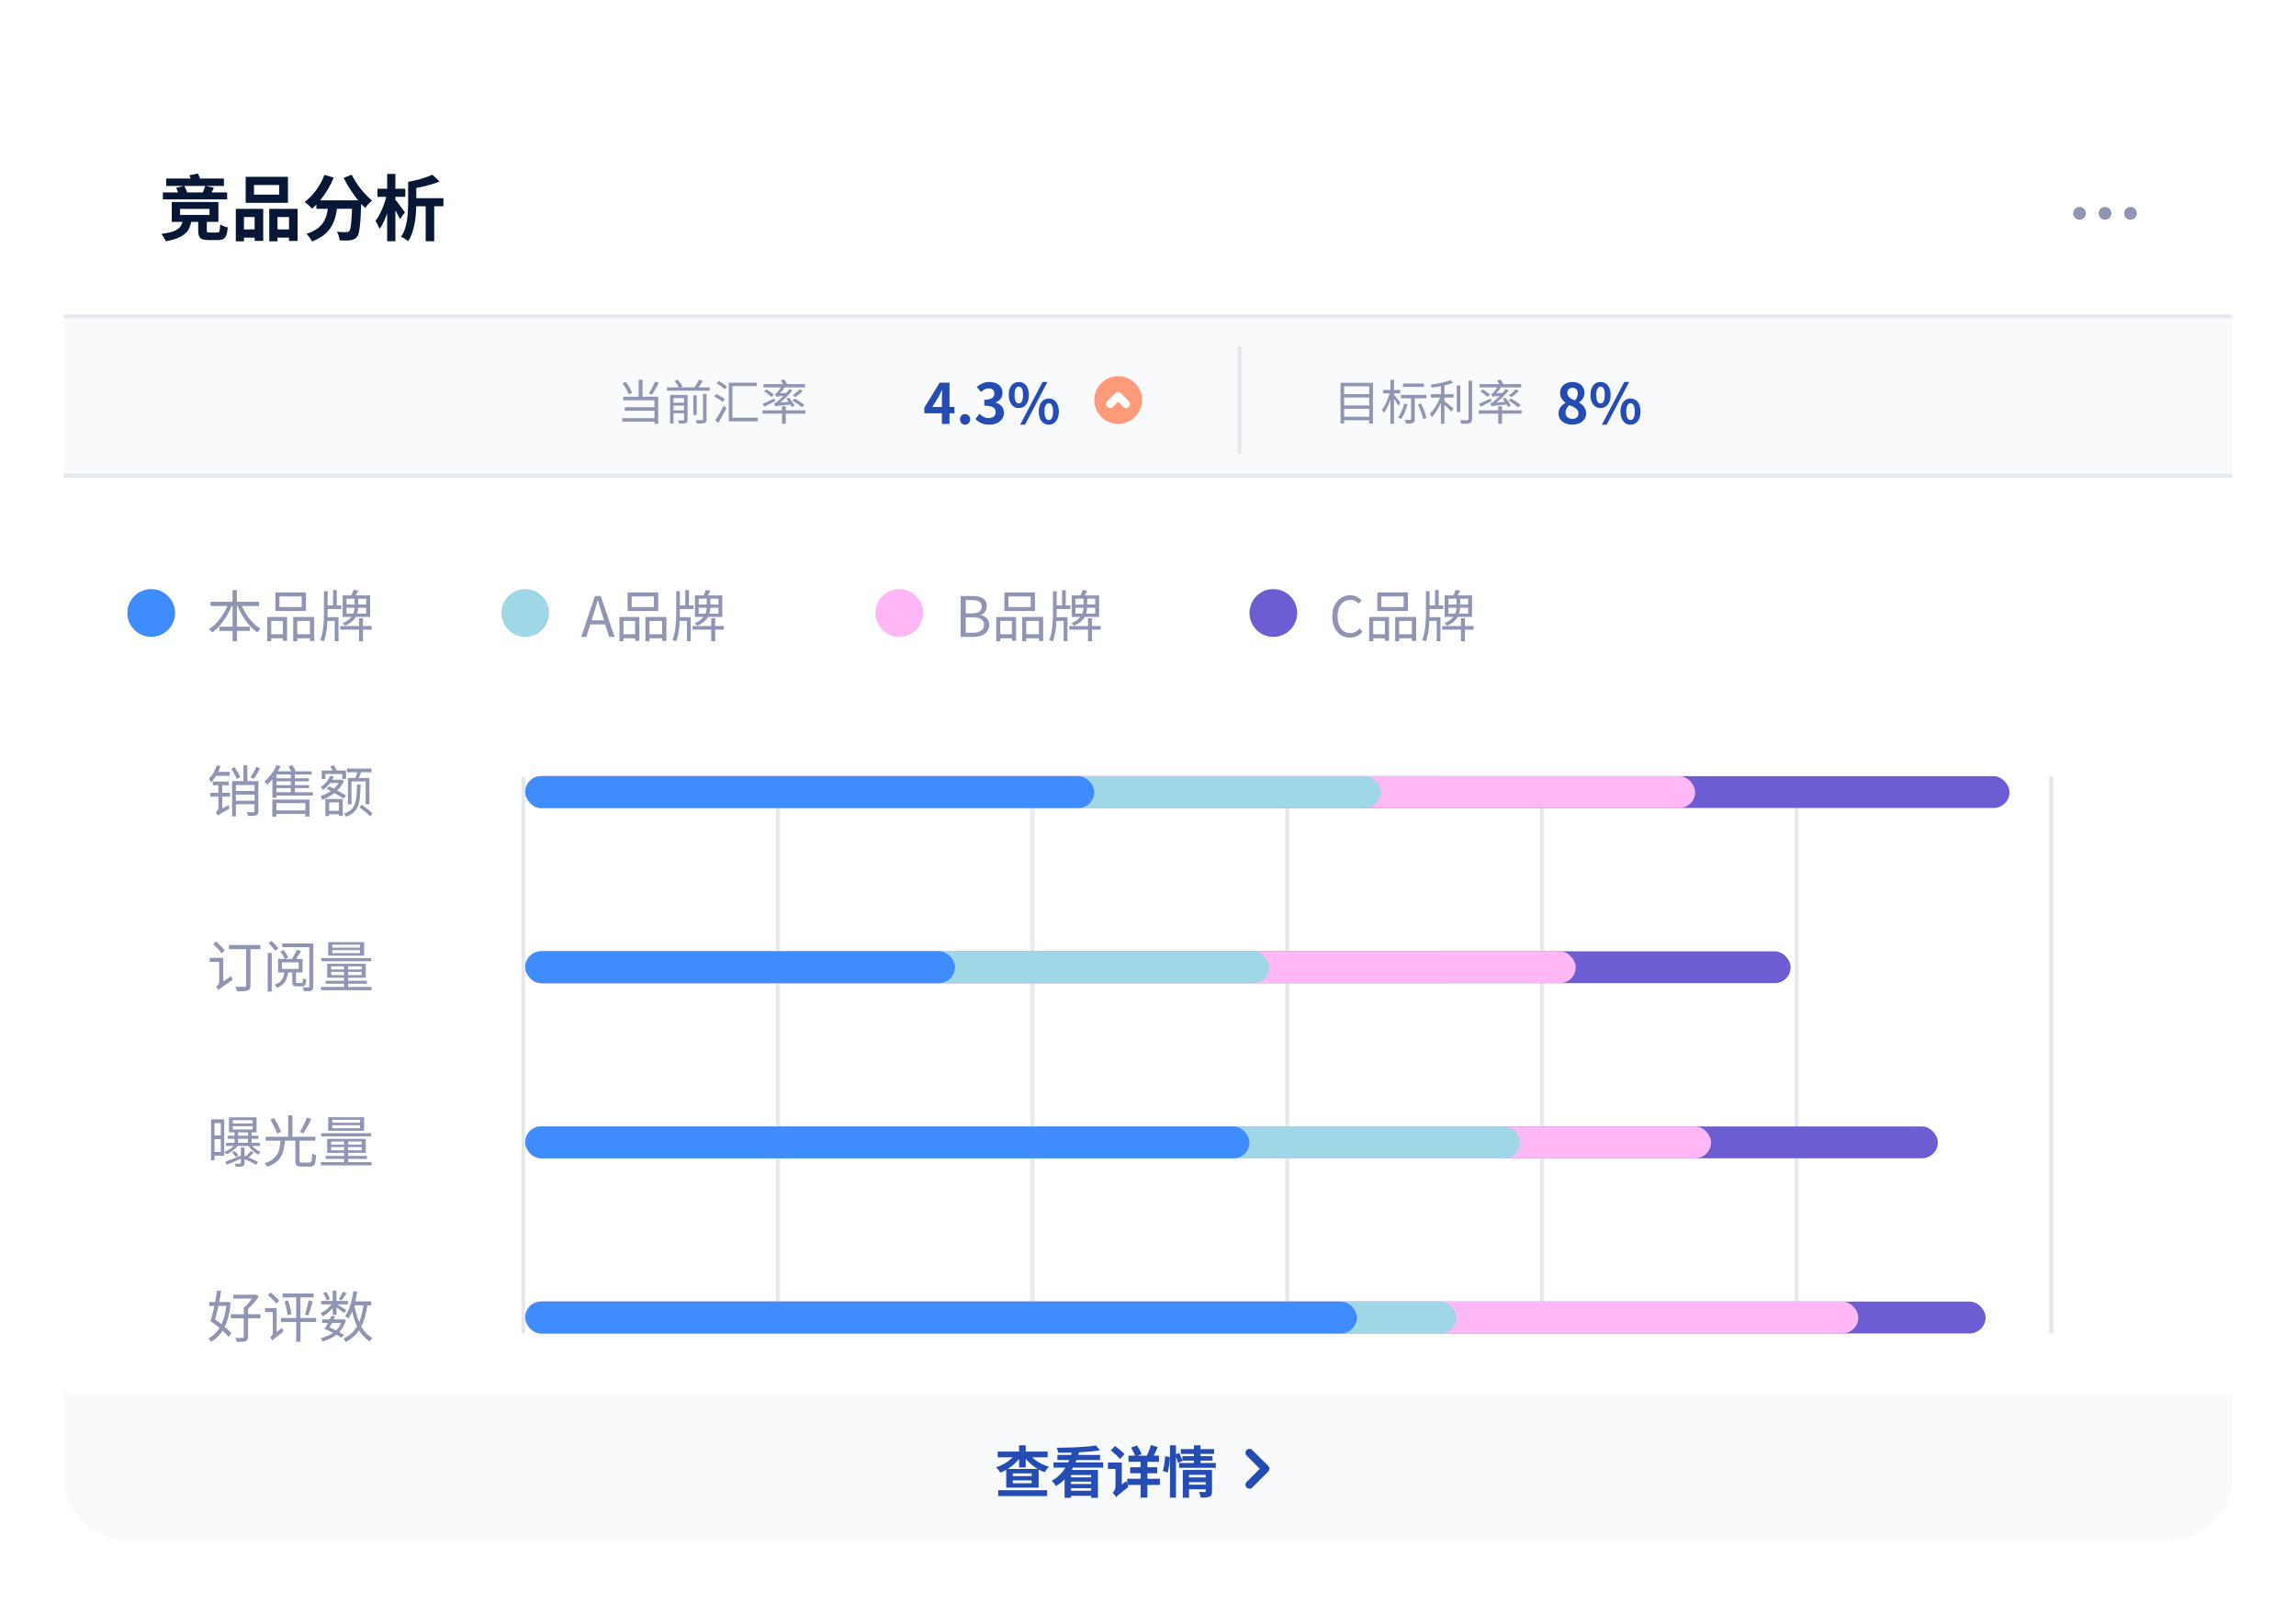 <svg width="577" height="403" viewBox="0 0 577 403" fill="none" xmlns="http://www.w3.org/2000/svg">
<g filter="url(#filter0_d_37_5457)">
<rect x="16" y="8" width="545" height="371" rx="24" fill="white"/>
<path d="M41.764 36.852H56.272V38.706H41.764V36.852ZM40.936 40.344H57.082V42.09H40.936V40.344ZM51.556 38.688L53.734 39.138C53.518 39.654 53.302 40.146 53.086 40.614C52.87 41.07 52.666 41.466 52.474 41.802L50.53 41.37C50.71 40.986 50.896 40.548 51.088 40.056C51.292 39.552 51.448 39.096 51.556 38.688ZM44.266 39.21L46.282 38.67C46.486 38.994 46.666 39.354 46.822 39.75C46.978 40.134 47.086 40.47 47.146 40.758L45.022 41.388C44.974 41.1 44.878 40.752 44.734 40.344C44.602 39.924 44.446 39.546 44.266 39.21ZM47.596 36.042L49.738 35.61C49.894 35.898 50.038 36.222 50.17 36.582C50.314 36.942 50.41 37.26 50.458 37.536L48.208 38.04C48.172 37.776 48.094 37.458 47.974 37.086C47.866 36.702 47.74 36.354 47.596 36.042ZM45.256 44.484V45.996H52.654V44.484H45.256ZM43.168 42.738H54.886V47.742H43.168V42.738ZM49.81 46.878H51.97V49.848C51.97 50.1 52.012 50.262 52.096 50.334C52.18 50.394 52.39 50.424 52.726 50.424C52.798 50.424 52.912 50.424 53.068 50.424C53.236 50.424 53.416 50.424 53.608 50.424C53.812 50.424 53.998 50.424 54.166 50.424C54.346 50.424 54.484 50.424 54.58 50.424C54.772 50.424 54.916 50.382 55.012 50.298C55.12 50.202 55.192 50.01 55.228 49.722C55.276 49.422 55.312 48.966 55.336 48.354C55.48 48.462 55.66 48.57 55.876 48.678C56.104 48.786 56.338 48.882 56.578 48.966C56.83 49.038 57.052 49.098 57.244 49.146C57.172 49.986 57.046 50.634 56.866 51.09C56.698 51.558 56.446 51.876 56.11 52.044C55.786 52.224 55.342 52.314 54.778 52.314C54.67 52.314 54.508 52.314 54.292 52.314C54.076 52.314 53.842 52.314 53.59 52.314C53.338 52.314 53.104 52.314 52.888 52.314C52.684 52.314 52.528 52.314 52.42 52.314C51.724 52.314 51.184 52.236 50.8 52.08C50.428 51.936 50.17 51.684 50.026 51.324C49.882 50.976 49.81 50.49 49.81 49.866V46.878ZM46.03 46.986H48.208C48.1 47.73 47.932 48.396 47.704 48.984C47.488 49.572 47.146 50.1 46.678 50.568C46.21 51.024 45.574 51.42 44.77 51.756C43.966 52.104 42.928 52.392 41.656 52.62C41.596 52.44 41.5 52.236 41.368 52.008C41.248 51.78 41.116 51.552 40.972 51.324C40.828 51.108 40.69 50.922 40.558 50.766C41.662 50.622 42.556 50.442 43.24 50.226C43.936 49.998 44.464 49.734 44.824 49.434C45.196 49.122 45.466 48.768 45.634 48.372C45.814 47.964 45.946 47.502 46.03 46.986ZM63.832 38.49V40.902H70.168V38.49H63.832ZM61.744 36.42H72.364V42.954H61.744V36.42ZM59.26 44.466H66.154V52.512H63.994V46.536H61.312V52.62H59.26V44.466ZM67.666 44.466H74.794V52.53H72.634V46.536H69.736V52.62H67.666V44.466ZM60.16 49.632H64.894V51.702H60.16V49.632ZM68.656 49.632H73.696V51.702H68.656V49.632ZM79.51 42.324H89.248V44.448H79.51V42.324ZM88.528 42.324H90.796C90.796 42.324 90.796 42.384 90.796 42.504C90.796 42.612 90.796 42.744 90.796 42.9C90.796 43.044 90.79 43.164 90.778 43.26C90.73 44.592 90.676 45.738 90.616 46.698C90.556 47.658 90.484 48.462 90.4 49.11C90.328 49.746 90.238 50.256 90.13 50.64C90.022 51.024 89.89 51.312 89.734 51.504C89.506 51.792 89.26 51.99 88.996 52.098C88.732 52.218 88.432 52.302 88.096 52.35C87.784 52.398 87.382 52.422 86.89 52.422C86.41 52.434 85.9 52.428 85.36 52.404C85.336 52.08 85.258 51.708 85.126 51.288C85.006 50.88 84.85 50.526 84.658 50.226C85.15 50.274 85.612 50.304 86.044 50.316C86.476 50.316 86.806 50.316 87.034 50.316C87.358 50.316 87.598 50.238 87.754 50.082C87.898 49.926 88.018 49.584 88.114 49.056C88.21 48.516 88.288 47.73 88.348 46.698C88.42 45.666 88.48 44.334 88.528 42.702V42.324ZM81.526 35.934L83.866 36.6C83.446 37.632 82.948 38.634 82.372 39.606C81.796 40.566 81.172 41.46 80.5 42.288C79.828 43.104 79.132 43.812 78.412 44.412C78.292 44.256 78.118 44.07 77.89 43.854C77.662 43.638 77.428 43.428 77.188 43.224C76.96 43.008 76.756 42.834 76.576 42.702C77.272 42.198 77.932 41.592 78.556 40.884C79.192 40.164 79.762 39.384 80.266 38.544C80.782 37.704 81.202 36.834 81.526 35.934ZM88.384 35.898C88.672 36.474 89.008 37.068 89.392 37.68C89.776 38.28 90.196 38.868 90.652 39.444C91.12 40.02 91.594 40.56 92.074 41.064C92.566 41.568 93.046 42.018 93.514 42.414C93.334 42.546 93.13 42.72 92.902 42.936C92.686 43.152 92.476 43.374 92.272 43.602C92.068 43.83 91.9 44.046 91.768 44.25C91.288 43.782 90.796 43.26 90.292 42.684C89.8 42.096 89.32 41.472 88.852 40.812C88.384 40.14 87.934 39.456 87.502 38.76C87.082 38.064 86.704 37.374 86.368 36.69L88.384 35.898ZM82.57 42.936H84.856C84.76 43.944 84.616 44.922 84.424 45.87C84.232 46.818 83.914 47.718 83.47 48.57C83.038 49.41 82.414 50.178 81.598 50.874C80.782 51.57 79.714 52.17 78.394 52.674C78.31 52.47 78.19 52.248 78.034 52.008C77.89 51.78 77.728 51.552 77.548 51.324C77.368 51.096 77.194 50.904 77.026 50.748C78.226 50.364 79.18 49.89 79.888 49.326C80.596 48.762 81.13 48.138 81.49 47.454C81.85 46.77 82.102 46.044 82.246 45.276C82.39 44.508 82.498 43.728 82.57 42.936ZM103.612 41.784H111.442V43.818H103.612V41.784ZM108.652 35.898L110.488 37.59C109.792 37.878 109.036 38.142 108.22 38.382C107.404 38.622 106.57 38.832 105.718 39.012C104.878 39.192 104.062 39.348 103.27 39.48C103.222 39.228 103.126 38.928 102.982 38.58C102.85 38.22 102.712 37.926 102.568 37.698C103.312 37.554 104.056 37.392 104.8 37.212C105.544 37.02 106.246 36.81 106.906 36.582C107.578 36.354 108.16 36.126 108.652 35.898ZM106.978 42.414H109.12V52.602H106.978V42.414ZM94.864 39.426H101.848V41.46H94.864V39.426ZM97.294 35.7H99.364V52.602H97.294V35.7ZM97.204 40.812L98.482 41.244C98.338 41.976 98.158 42.726 97.942 43.494C97.738 44.262 97.504 45.018 97.24 45.762C96.976 46.506 96.688 47.202 96.376 47.85C96.064 48.486 95.734 49.038 95.386 49.506C95.278 49.194 95.122 48.846 94.918 48.462C94.714 48.078 94.528 47.754 94.36 47.49C94.672 47.094 94.972 46.632 95.26 46.104C95.56 45.576 95.83 45.018 96.07 44.43C96.322 43.83 96.544 43.224 96.736 42.612C96.928 41.988 97.084 41.388 97.204 40.812ZM99.13 41.856C99.25 41.988 99.43 42.216 99.67 42.54C99.922 42.864 100.192 43.218 100.48 43.602C100.768 43.986 101.026 44.34 101.254 44.664C101.494 44.988 101.662 45.216 101.758 45.348L100.498 47.058C100.378 46.77 100.216 46.434 100.012 46.05C99.808 45.666 99.592 45.27 99.364 44.862C99.136 44.454 98.914 44.076 98.698 43.728C98.482 43.368 98.296 43.074 98.14 42.846L99.13 41.856ZM102.568 37.698H104.62V43.044C104.62 43.752 104.59 44.526 104.53 45.366C104.482 46.194 104.386 47.04 104.242 47.904C104.098 48.756 103.894 49.584 103.63 50.388C103.366 51.192 103.012 51.918 102.568 52.566C102.436 52.458 102.262 52.332 102.046 52.188C101.83 52.044 101.602 51.906 101.362 51.774C101.134 51.642 100.936 51.546 100.768 51.486C101.188 50.886 101.518 50.232 101.758 49.524C101.998 48.804 102.172 48.072 102.28 47.328C102.4 46.572 102.478 45.828 102.514 45.096C102.55 44.364 102.568 43.68 102.568 43.044V37.698Z" fill="#081735"/>
<circle cx="522.6" cy="45.6" r="1.6" fill="#8F95B2"/>
<circle cx="529" cy="45.6" r="1.6" fill="#8F95B2"/>
<circle cx="535.4" cy="45.6" r="1.6" fill="#8F95B2"/>
<rect x="16" y="72" width="545" height="40" fill="#F9FAFC"/>
<line x1="16" y1="71.5" x2="561" y2="71.5" stroke="#E6E8F0"/>
<line x1="16" y1="111.5" x2="561" y2="111.5" stroke="#E6E8F0"/>
<path d="M160.496 87.42V92.16H161.468V87.42H160.496ZM156.44 88.284C157.076 89.124 157.736 90.288 158 91.068L158.852 90.684C158.576 89.928 157.928 88.788 157.256 87.948L156.44 88.284ZM164.612 87.852C164.252 88.764 163.592 90.048 163.064 90.84L163.844 91.152C164.384 90.372 165.068 89.196 165.572 88.176L164.612 87.852ZM156.608 91.668V92.568H164.468V98.472H165.416V91.668H156.608ZM157.016 94.308V95.184H164.828V94.308H157.016ZM156.38 97.056V97.944H164.948V97.056H156.38ZM167.636 89.316V90.156H178.364V89.316H167.636ZM168.872 93.18V93.888H172.232V93.18H168.872ZM168.872 95.1V95.808H172.232V95.1H168.872ZM174.236 91.332V96.264H175.088V91.332H174.236ZM171.908 91.224V97.416C171.908 97.572 171.86 97.62 171.692 97.632C171.524 97.644 170.972 97.644 170.372 97.62C170.492 97.848 170.624 98.184 170.672 98.412C171.488 98.412 172.016 98.412 172.34 98.268C172.676 98.124 172.784 97.884 172.784 97.428V91.224H171.908ZM176.672 90.972V97.344C176.672 97.512 176.612 97.56 176.42 97.572C176.216 97.584 175.568 97.584 174.836 97.56C174.968 97.8 175.112 98.184 175.16 98.424C176.096 98.424 176.696 98.4 177.068 98.268C177.44 98.124 177.56 97.872 177.56 97.344V90.972H176.672ZM169.496 87.72C169.952 88.236 170.444 88.968 170.636 89.424L171.524 89.1C171.296 88.632 170.792 87.924 170.324 87.408L169.496 87.72ZM175.664 87.372C175.364 88.02 174.824 88.944 174.392 89.52L175.184 89.82C175.628 89.256 176.168 88.428 176.624 87.684L175.664 87.372ZM168.392 91.224V98.4H169.244V92.004H172.196V91.224H168.392ZM180.08 88.296C180.8 88.728 181.676 89.364 182.12 89.808L182.696 89.136C182.252 88.704 181.352 88.104 180.644 87.696L180.08 88.296ZM179.492 91.608C180.236 91.992 181.148 92.58 181.604 92.988L182.156 92.28C181.688 91.884 180.752 91.332 180.032 90.984L179.492 91.608ZM179.744 97.62L180.524 98.232C181.184 97.152 181.952 95.724 182.552 94.512L181.88 93.924C181.22 95.232 180.344 96.732 179.744 97.62ZM190.184 88.128H183.14V97.86H190.436V96.96H184.064V89.004H190.184V88.128ZM196.52 94.092V98.46H197.468V94.092H196.52ZM191.612 95.088V95.928H202.388V95.088H191.612ZM191.852 88.512V89.328H202.292V88.512H191.852ZM200.936 89.784C200.528 90.264 199.772 90.936 199.232 91.332L199.892 91.764C200.456 91.38 201.152 90.804 201.692 90.24L200.936 89.784ZM197.612 92.196C198.152 92.82 198.728 93.708 198.956 94.26L199.676 93.948C199.424 93.384 198.824 92.532 198.272 91.908L197.612 92.196ZM191.672 93.456L192.116 94.188C192.92 93.792 193.892 93.276 194.816 92.772L194.636 92.1C193.544 92.616 192.416 93.144 191.672 93.456ZM192.02 90.324C192.668 90.72 193.46 91.332 193.832 91.728L194.48 91.176C194.072 90.78 193.268 90.204 192.632 89.832L192.02 90.324ZM199.112 92.616C199.952 93.108 200.984 93.84 201.488 94.32L202.16 93.78C201.62 93.288 200.564 92.592 199.76 92.124L199.112 92.616ZM195.056 91.704C195.056 91.524 195.572 91.296 195.572 91.296V91.272C196.184 90.72 196.856 89.892 197.384 89.04L196.604 88.728C196.196 89.52 195.524 90.348 195.332 90.552C195.14 90.768 194.96 90.912 194.792 90.948C194.888 91.152 195.008 91.536 195.056 91.704ZM195.056 91.704C195.248 91.62 195.596 91.56 197.672 91.416C197.696 91.224 197.768 90.9 197.828 90.684L195.488 90.828L195.044 91.08L195.056 91.704ZM194.816 94.104C194.816 93.936 195.356 93.708 195.356 93.708V93.684C196.64 92.784 197.972 91.5 199.136 90.12L198.416 89.7C197.42 91.032 195.992 92.364 195.536 92.712C195.14 93.048 194.828 93.288 194.552 93.324C194.648 93.54 194.768 93.936 194.816 94.104ZM194.816 94.104C195.08 93.996 195.5 93.924 198.92 93.6C198.896 93.432 198.908 93.12 198.932 92.904L195.26 93.204L194.792 93.48L194.816 94.104ZM196.208 87.564C196.496 87.984 196.832 88.56 196.964 88.932L197.876 88.644C197.72 88.284 197.396 87.744 197.096 87.336L196.208 87.564Z" fill="#8F95B2"/>
<path d="M236.704 98.5H238.622V88.14H236.144L232.294 94.412V95.826H239.854V94.244H234.296L235.892 91.668C236.186 91.108 236.466 90.534 236.732 89.974H236.788C236.76 90.59 236.704 91.528 236.704 92.13V98.5ZM242.526 98.696C243.254 98.696 243.814 98.122 243.814 97.352C243.814 96.582 243.254 96.022 242.526 96.022C241.784 96.022 241.252 96.582 241.252 97.352C241.252 98.122 241.784 98.696 242.526 98.696ZM248.633 98.696C250.621 98.696 252.287 97.604 252.287 95.7C252.287 94.328 251.391 93.474 250.215 93.138V93.068C251.321 92.648 251.937 91.822 251.937 90.716C251.937 88.938 250.579 87.958 248.577 87.958C247.373 87.958 246.379 88.448 245.483 89.218L246.533 90.492C247.149 89.918 247.751 89.568 248.493 89.568C249.375 89.568 249.879 90.058 249.879 90.87C249.879 91.794 249.263 92.438 247.359 92.438V93.922C249.613 93.922 250.215 94.552 250.215 95.574C250.215 96.498 249.501 97.03 248.437 97.03C247.499 97.03 246.757 96.554 246.141 95.952L245.161 97.254C245.889 98.094 246.995 98.696 248.633 98.696ZM256.036 94.524C257.52 94.524 258.57 93.292 258.57 91.22C258.57 89.148 257.52 87.958 256.036 87.958C254.552 87.958 253.502 89.148 253.502 91.22C253.502 93.292 254.552 94.524 256.036 94.524ZM256.036 93.362C255.42 93.362 254.958 92.732 254.958 91.22C254.958 89.694 255.42 89.12 256.036 89.12C256.638 89.12 257.1 89.694 257.1 91.22C257.1 92.732 256.638 93.362 256.036 93.362ZM256.372 98.696H257.59L263.232 87.958H262L256.372 98.696ZM263.568 98.696C265.038 98.696 266.088 97.478 266.088 95.392C266.088 93.32 265.038 92.116 263.568 92.116C262.098 92.116 261.048 93.32 261.048 95.392C261.048 97.478 262.098 98.696 263.568 98.696ZM263.568 97.534C262.966 97.534 262.49 96.918 262.49 95.392C262.49 93.866 262.966 93.292 263.568 93.292C264.17 93.292 264.646 93.866 264.646 95.392C264.646 96.918 264.17 97.534 263.568 97.534Z" fill="#244CB2"/>
<circle cx="281" cy="92.5" r="6" fill="#FF9A7B"/>
<path d="M279 93.5L281 91.5L283 93.5" stroke="white" stroke-width="2" stroke-linecap="round" stroke-linejoin="round"/>
<line x1="311.5" y1="79" x2="311.5" y2="106" stroke="#E6E8F0"/>
<path d="M337.508 91.008V91.86H344.456V91.008H337.508ZM337.508 93.852V94.704H344.456V93.852H337.508ZM337.508 96.708V97.584H344.456V96.708H337.508ZM336.884 88.164V98.4H337.784V89.052H344.096V98.4H345.032V88.164H336.884ZM352.58 88.344V89.184H357.824V88.344H352.58ZM352.064 91.212V92.052H358.46V91.212H352.064ZM354.62 91.62V97.296C354.62 97.452 354.572 97.488 354.404 97.5C354.236 97.512 353.672 97.512 353.06 97.488C353.18 97.764 353.3 98.148 353.336 98.412C354.176 98.412 354.728 98.4 355.088 98.244C355.436 98.088 355.532 97.824 355.532 97.308V91.62H354.62ZM356.348 93.612C356.912 94.8 357.464 96.36 357.656 97.308L358.484 97.008C358.28 96.06 357.692 94.536 357.116 93.372L356.348 93.612ZM352.892 93.396C352.568 94.668 352.028 95.964 351.368 96.816C351.56 96.924 351.932 97.164 352.088 97.296C352.736 96.372 353.348 94.968 353.708 93.588L352.892 93.396ZM347.588 89.964V90.816H351.884V89.964H347.588ZM349.424 87.42V98.448H350.312V87.42H349.424ZM349.304 90.468C348.944 92.028 348.116 93.948 347.276 94.932C347.444 95.148 347.684 95.532 347.78 95.772C348.68 94.644 349.52 92.436 349.916 90.66L349.304 90.468ZM350.252 91.068L349.796 91.476C350.156 91.92 351.104 93.324 351.404 93.9L351.944 93.18C351.692 92.844 350.54 91.38 350.252 91.068ZM359.588 91.044V91.884H365.3V91.044H359.588ZM366.104 88.848V95.484H366.98V88.848H366.104ZM362.108 88.44V98.448H362.996V88.44H362.108ZM369.056 87.648V97.272C369.056 97.5 368.96 97.572 368.732 97.572C368.504 97.584 367.76 97.584 366.896 97.56C367.04 97.824 367.184 98.22 367.232 98.472C368.336 98.484 369.008 98.46 369.404 98.304C369.788 98.16 369.944 97.884 369.944 97.26V87.648H369.056ZM364.496 87.492C363.368 87.996 361.28 88.404 359.504 88.656C359.612 88.848 359.744 89.16 359.78 89.376C361.604 89.136 363.776 88.74 365.168 88.188L364.496 87.492ZM362.072 91.428C361.544 93.036 360.38 94.944 359.324 95.952C359.48 96.18 359.708 96.54 359.816 96.804C360.932 95.664 362.108 93.516 362.72 91.692L362.072 91.428ZM362.876 92.664L362.384 93.144C362.936 93.612 364.244 94.872 364.736 95.424L365.264 94.668C364.88 94.332 363.332 92.988 362.876 92.664ZM376.52 94.092V98.46H377.468V94.092H376.52ZM371.612 95.088V95.928H382.388V95.088H371.612ZM371.852 88.512V89.328H382.292V88.512H371.852ZM380.936 89.784C380.528 90.264 379.772 90.936 379.232 91.332L379.892 91.764C380.456 91.38 381.152 90.804 381.692 90.24L380.936 89.784ZM377.612 92.196C378.152 92.82 378.728 93.708 378.956 94.26L379.676 93.948C379.424 93.384 378.824 92.532 378.272 91.908L377.612 92.196ZM371.672 93.456L372.116 94.188C372.92 93.792 373.892 93.276 374.816 92.772L374.636 92.1C373.544 92.616 372.416 93.144 371.672 93.456ZM372.02 90.324C372.668 90.72 373.46 91.332 373.832 91.728L374.48 91.176C374.072 90.78 373.268 90.204 372.632 89.832L372.02 90.324ZM379.112 92.616C379.952 93.108 380.984 93.84 381.488 94.32L382.16 93.78C381.62 93.288 380.564 92.592 379.76 92.124L379.112 92.616ZM375.056 91.704C375.056 91.524 375.572 91.296 375.572 91.296V91.272C376.184 90.72 376.856 89.892 377.384 89.04L376.604 88.728C376.196 89.52 375.524 90.348 375.332 90.552C375.14 90.768 374.96 90.912 374.792 90.948C374.888 91.152 375.008 91.536 375.056 91.704ZM375.056 91.704C375.248 91.62 375.596 91.56 377.672 91.416C377.696 91.224 377.768 90.9 377.828 90.684L375.488 90.828L375.044 91.08L375.056 91.704ZM374.816 94.104C374.816 93.936 375.356 93.708 375.356 93.708V93.684C376.64 92.784 377.972 91.5 379.136 90.12L378.416 89.7C377.42 91.032 375.992 92.364 375.536 92.712C375.14 93.048 374.828 93.288 374.552 93.324C374.648 93.54 374.768 93.936 374.816 94.104ZM374.816 94.104C375.08 93.996 375.5 93.924 378.92 93.6C378.896 93.432 378.908 93.12 378.932 92.904L375.26 93.204L374.792 93.48L374.816 94.104ZM376.208 87.564C376.496 87.984 376.832 88.56 376.964 88.932L377.876 88.644C377.72 88.284 377.396 87.744 377.096 87.336L376.208 87.564Z" fill="#8F95B2"/>
<path d="M395.116 98.696C397.202 98.696 398.602 97.506 398.602 95.938C398.602 94.51 397.818 93.684 396.866 93.166V93.096C397.538 92.606 398.196 91.752 398.196 90.716C398.196 89.064 397.02 87.972 395.186 87.972C393.38 87.972 392.05 89.036 392.05 90.702C392.05 91.794 392.638 92.592 393.422 93.166V93.222C392.47 93.726 391.658 94.608 391.658 95.938C391.658 97.562 393.128 98.696 395.116 98.696ZM395.774 92.592C394.682 92.158 393.87 91.668 393.87 90.702C393.87 89.876 394.43 89.414 395.144 89.414C395.998 89.414 396.516 90.002 396.516 90.856C396.516 91.472 396.278 92.06 395.774 92.592ZM395.158 97.24C394.192 97.24 393.422 96.638 393.422 95.7C393.422 94.93 393.814 94.23 394.388 93.782C395.718 94.342 396.684 94.776 396.684 95.854C396.684 96.75 396.054 97.24 395.158 97.24ZM402.226 94.524C403.71 94.524 404.76 93.292 404.76 91.22C404.76 89.148 403.71 87.958 402.226 87.958C400.742 87.958 399.692 89.148 399.692 91.22C399.692 93.292 400.742 94.524 402.226 94.524ZM402.226 93.362C401.61 93.362 401.148 92.732 401.148 91.22C401.148 89.694 401.61 89.12 402.226 89.12C402.828 89.12 403.29 89.694 403.29 91.22C403.29 92.732 402.828 93.362 402.226 93.362ZM402.562 98.696H403.78L409.422 87.958H408.19L402.562 98.696ZM409.758 98.696C411.228 98.696 412.278 97.478 412.278 95.392C412.278 93.32 411.228 92.116 409.758 92.116C408.288 92.116 407.238 93.32 407.238 95.392C407.238 97.478 408.288 98.696 409.758 98.696ZM409.758 97.534C409.156 97.534 408.68 96.918 408.68 95.392C408.68 93.866 409.156 93.292 409.758 93.292C410.36 93.292 410.836 93.866 410.836 95.392C410.836 96.918 410.36 97.534 409.758 97.534Z" fill="#244CB2"/>
<circle cx="38" cy="146" r="6" fill="#3F8CFF"/>
<path d="M52.91 143.194H65.118V144.258H52.91V143.194ZM55.164 149.438H62.808V150.502H55.164V149.438ZM58.44 140.254H59.546V153.12H58.44V140.254ZM57.418 143.544L58.37 143.838C58.025 144.809 57.586 145.742 57.054 146.638C56.531 147.525 55.953 148.337 55.318 149.074C54.683 149.802 54.011 150.409 53.302 150.894C53.246 150.81 53.171 150.717 53.078 150.614C52.985 150.502 52.887 150.399 52.784 150.306C52.691 150.203 52.602 150.115 52.518 150.04C53.209 149.62 53.867 149.069 54.492 148.388C55.117 147.707 55.682 146.951 56.186 146.12C56.69 145.28 57.101 144.421 57.418 143.544ZM60.526 143.586C60.843 144.454 61.254 145.299 61.758 146.12C62.271 146.941 62.845 147.683 63.48 148.346C64.124 149.009 64.801 149.545 65.51 149.956C65.426 150.021 65.328 150.11 65.216 150.222C65.113 150.325 65.015 150.432 64.922 150.544C64.829 150.656 64.749 150.763 64.684 150.866C63.965 150.39 63.284 149.793 62.64 149.074C61.996 148.346 61.413 147.539 60.89 146.652C60.367 145.756 59.933 144.827 59.588 143.866L60.526 143.586ZM70.228 141.836V144.496H75.814V141.836H70.228ZM69.206 140.842H76.892V145.504H69.206V140.842ZM67.162 147.002H72.146V152.994H71.096V147.996H68.17V153.12H67.162V147.002ZM73.686 147.002H78.95V153.036H77.886V147.996H74.694V153.12H73.686V147.002ZM67.624 151.342H71.53V152.364H67.624V151.342ZM74.19 151.342H78.348V152.364H74.19V151.342ZM85.516 149.284H93.398V150.194H85.516V149.284ZM90.22 147.324H91.214V153.106H90.22V147.324ZM88.862 140.198L90.038 140.422C89.87 140.739 89.688 141.061 89.492 141.388C89.305 141.715 89.137 141.99 88.988 142.214L88.134 141.99C88.265 141.729 88.395 141.43 88.526 141.094C88.666 140.758 88.778 140.459 88.862 140.198ZM89.1 142.116H90.01V144.384C90.01 144.804 89.968 145.233 89.884 145.672C89.809 146.111 89.655 146.54 89.422 146.96C89.198 147.38 88.867 147.781 88.428 148.164C87.999 148.537 87.434 148.878 86.734 149.186C86.678 149.121 86.608 149.051 86.524 148.976C86.44 148.901 86.351 148.831 86.258 148.766C86.174 148.691 86.099 148.631 86.034 148.584C86.697 148.304 87.229 147.991 87.63 147.646C88.041 147.301 88.349 146.946 88.554 146.582C88.769 146.209 88.913 145.835 88.988 145.462C89.063 145.089 89.1 144.725 89.1 144.37V142.116ZM81.862 144.09H85.782V145H81.862V144.09ZM83.696 140.254H84.634V144.65H83.696V140.254ZM81.918 147.058H85.068V153.106H84.116V147.968H81.918V147.058ZM81.414 140.52H82.338V145.896C82.338 146.456 82.324 147.049 82.296 147.674C82.277 148.29 82.235 148.92 82.17 149.564C82.105 150.199 82.007 150.824 81.876 151.44C81.755 152.047 81.591 152.616 81.386 153.148C81.321 153.101 81.232 153.055 81.12 153.008C81.017 152.971 80.91 152.933 80.798 152.896C80.686 152.859 80.583 152.826 80.49 152.798C80.695 152.294 80.859 151.748 80.98 151.16C81.101 150.572 81.195 149.97 81.26 149.354C81.325 148.738 81.367 148.136 81.386 147.548C81.405 146.951 81.414 146.4 81.414 145.896V140.52ZM87.07 144.678V146.162H92.04V144.678H87.07ZM87.07 142.41V143.88H92.04V142.41H87.07ZM86.118 141.584H93.006V146.988H86.118V141.584Z" fill="#8F95B2"/>
<circle cx="132" cy="146" r="6" fill="#A0D7E7"/>
<path d="M146.056 152L149.528 141.738H150.97L154.456 152H153.084L151.292 146.26C151.105 145.672 150.928 145.098 150.76 144.538C150.592 143.969 150.424 143.385 150.256 142.788H150.2C150.041 143.385 149.873 143.969 149.696 144.538C149.528 145.098 149.355 145.672 149.178 146.26L147.358 152H146.056ZM147.862 148.864V147.842H152.594V148.864H147.862ZM158.746 141.836V144.496H164.332V141.836H158.746ZM157.724 140.842H165.41V145.504H157.724V140.842ZM155.68 147.002H160.664V152.994H159.614V147.996H156.688V153.12H155.68V147.002ZM162.204 147.002H167.468V153.036H166.404V147.996H163.212V153.12H162.204V147.002ZM156.142 151.342H160.048V152.364H156.142V151.342ZM162.708 151.342H166.866V152.364H162.708V151.342ZM174.034 149.284H181.916V150.194H174.034V149.284ZM178.738 147.324H179.732V153.106H178.738V147.324ZM177.38 140.198L178.556 140.422C178.388 140.739 178.206 141.061 178.01 141.388C177.823 141.715 177.655 141.99 177.506 142.214L176.652 141.99C176.782 141.729 176.913 141.43 177.044 141.094C177.184 140.758 177.296 140.459 177.38 140.198ZM177.618 142.116H178.528V144.384C178.528 144.804 178.486 145.233 178.402 145.672C178.327 146.111 178.173 146.54 177.94 146.96C177.716 147.38 177.384 147.781 176.946 148.164C176.516 148.537 175.952 148.878 175.252 149.186C175.196 149.121 175.126 149.051 175.042 148.976C174.958 148.901 174.869 148.831 174.776 148.766C174.692 148.691 174.617 148.631 174.552 148.584C175.214 148.304 175.746 147.991 176.148 147.646C176.558 147.301 176.866 146.946 177.072 146.582C177.286 146.209 177.431 145.835 177.506 145.462C177.58 145.089 177.618 144.725 177.618 144.37V142.116ZM170.38 144.09H174.3V145H170.38V144.09ZM172.214 140.254H173.152V144.65H172.214V140.254ZM170.436 147.058H173.586V153.106H172.634V147.968H170.436V147.058ZM169.932 140.52H170.856V145.896C170.856 146.456 170.842 147.049 170.814 147.674C170.795 148.29 170.753 148.92 170.688 149.564C170.622 150.199 170.524 150.824 170.394 151.44C170.272 152.047 170.109 152.616 169.904 153.148C169.838 153.101 169.75 153.055 169.638 153.008C169.535 152.971 169.428 152.933 169.316 152.896C169.204 152.859 169.101 152.826 169.008 152.798C169.213 152.294 169.376 151.748 169.498 151.16C169.619 150.572 169.712 149.97 169.778 149.354C169.843 148.738 169.885 148.136 169.904 147.548C169.922 146.951 169.932 146.4 169.932 145.896V140.52ZM175.588 144.678V146.162H180.558V144.678H175.588ZM175.588 142.41V143.88H180.558V142.41H175.588ZM174.636 141.584H181.524V146.988H174.636V141.584Z" fill="#8F95B2"/>
<circle cx="226" cy="146" r="6" fill="#FFB7F5"/>
<path d="M241.414 152V141.738H244.452C245.152 141.738 245.763 141.822 246.286 141.99C246.818 142.158 247.233 142.424 247.532 142.788C247.831 143.152 247.98 143.637 247.98 144.244C247.98 144.58 247.919 144.902 247.798 145.21C247.686 145.509 247.518 145.77 247.294 145.994C247.07 146.209 246.799 146.367 246.482 146.47V146.54C247.089 146.652 247.588 146.913 247.98 147.324C248.372 147.735 248.568 148.29 248.568 148.99C248.568 149.662 248.4 150.222 248.064 150.67C247.737 151.109 247.28 151.44 246.692 151.664C246.113 151.888 245.441 152 244.676 152H241.414ZM242.702 146.092H244.228C245.115 146.092 245.749 145.943 246.132 145.644C246.515 145.345 246.706 144.935 246.706 144.412C246.706 143.805 246.501 143.381 246.09 143.138C245.689 142.886 245.087 142.76 244.284 142.76H242.702V146.092ZM242.702 150.964H244.494C245.371 150.964 246.057 150.801 246.552 150.474C247.047 150.147 247.294 149.639 247.294 148.948C247.294 148.304 247.051 147.837 246.566 147.548C246.081 147.249 245.39 147.1 244.494 147.1H242.702V150.964ZM253.429 141.836V144.496H259.015V141.836H253.429ZM252.407 140.842H260.093V145.504H252.407V140.842ZM250.363 147.002H255.347V152.994H254.297V147.996H251.371V153.12H250.363V147.002ZM256.887 147.002H262.151V153.036H261.087V147.996H257.895V153.12H256.887V147.002ZM250.825 151.342H254.731V152.364H250.825V151.342ZM257.391 151.342H261.549V152.364H257.391V151.342ZM268.717 149.284H276.599V150.194H268.717V149.284ZM273.421 147.324H274.415V153.106H273.421V147.324ZM272.063 140.198L273.239 140.422C273.071 140.739 272.889 141.061 272.693 141.388C272.507 141.715 272.339 141.99 272.189 142.214L271.335 141.99C271.466 141.729 271.597 141.43 271.727 141.094C271.867 140.758 271.979 140.459 272.063 140.198ZM272.301 142.116H273.211V144.384C273.211 144.804 273.169 145.233 273.085 145.672C273.011 146.111 272.857 146.54 272.623 146.96C272.399 147.38 272.068 147.781 271.629 148.164C271.2 148.537 270.635 148.878 269.935 149.186C269.879 149.121 269.809 149.051 269.725 148.976C269.641 148.901 269.553 148.831 269.459 148.766C269.375 148.691 269.301 148.631 269.235 148.584C269.898 148.304 270.43 147.991 270.831 147.646C271.242 147.301 271.55 146.946 271.755 146.582C271.97 146.209 272.115 145.835 272.189 145.462C272.264 145.089 272.301 144.725 272.301 144.37V142.116ZM265.063 144.09H268.983V145H265.063V144.09ZM266.897 140.254H267.835V144.65H266.897V140.254ZM265.119 147.058H268.269V153.106H267.317V147.968H265.119V147.058ZM264.615 140.52H265.539V145.896C265.539 146.456 265.525 147.049 265.497 147.674C265.479 148.29 265.437 148.92 265.371 149.564C265.306 150.199 265.208 150.824 265.077 151.44C264.956 152.047 264.793 152.616 264.587 153.148C264.522 153.101 264.433 153.055 264.321 153.008C264.219 152.971 264.111 152.933 263.999 152.896C263.887 152.859 263.785 152.826 263.691 152.798C263.897 152.294 264.06 151.748 264.181 151.16C264.303 150.572 264.396 149.97 264.461 149.354C264.527 148.738 264.569 148.136 264.587 147.548C264.606 146.951 264.615 146.4 264.615 145.896V140.52ZM270.271 144.678V146.162H275.241V144.678H270.271ZM270.271 142.41V143.88H275.241V142.41H270.271ZM269.319 141.584H276.207V146.988H269.319V141.584Z" fill="#8F95B2"/>
<circle cx="320" cy="146" r="6" fill="#6C5DD3"/>
<path d="M339.278 152.182C338.643 152.182 338.051 152.065 337.5 151.832C336.959 151.589 336.487 151.239 336.086 150.782C335.685 150.325 335.372 149.769 335.148 149.116C334.924 148.453 334.812 147.707 334.812 146.876C334.812 146.045 334.924 145.303 335.148 144.65C335.381 143.987 335.703 143.427 336.114 142.97C336.525 142.513 337.005 142.163 337.556 141.92C338.107 141.677 338.709 141.556 339.362 141.556C339.987 141.556 340.538 141.687 341.014 141.948C341.49 142.2 341.877 142.489 342.176 142.816L341.476 143.656C341.205 143.367 340.897 143.133 340.552 142.956C340.207 142.779 339.815 142.69 339.376 142.69C338.732 142.69 338.167 142.858 337.682 143.194C337.197 143.53 336.819 144.011 336.548 144.636C336.277 145.252 336.142 145.985 336.142 146.834C336.142 147.702 336.273 148.453 336.534 149.088C336.795 149.713 337.164 150.199 337.64 150.544C338.116 150.88 338.681 151.048 339.334 151.048C339.819 151.048 340.253 150.945 340.636 150.74C341.028 150.535 341.387 150.25 341.714 149.886L342.428 150.712C342.027 151.179 341.569 151.543 341.056 151.804C340.543 152.056 339.95 152.182 339.278 152.182ZM347.156 141.836V144.496H352.742V141.836H347.156ZM346.134 140.842H353.82V145.504H346.134V140.842ZM344.09 147.002H349.074V152.994H348.024V147.996H345.098V153.12H344.09V147.002ZM350.614 147.002H355.878V153.036H354.814V147.996H351.622V153.12H350.614V147.002ZM344.552 151.342H348.458V152.364H344.552V151.342ZM351.118 151.342H355.276V152.364H351.118V151.342ZM362.444 149.284H370.326V150.194H362.444V149.284ZM367.148 147.324H368.142V153.106H367.148V147.324ZM365.79 140.198L366.966 140.422C366.798 140.739 366.616 141.061 366.42 141.388C366.233 141.715 366.065 141.99 365.916 142.214L365.062 141.99C365.192 141.729 365.323 141.43 365.454 141.094C365.594 140.758 365.706 140.459 365.79 140.198ZM366.028 142.116H366.938V144.384C366.938 144.804 366.896 145.233 366.812 145.672C366.737 146.111 366.583 146.54 366.35 146.96C366.126 147.38 365.794 147.781 365.356 148.164C364.926 148.537 364.362 148.878 363.662 149.186C363.606 149.121 363.536 149.051 363.452 148.976C363.368 148.901 363.279 148.831 363.186 148.766C363.102 148.691 363.027 148.631 362.962 148.584C363.624 148.304 364.156 147.991 364.558 147.646C364.968 147.301 365.276 146.946 365.482 146.582C365.696 146.209 365.841 145.835 365.916 145.462C365.99 145.089 366.028 144.725 366.028 144.37V142.116ZM358.79 144.09H362.71V145H358.79V144.09ZM360.624 140.254H361.562V144.65H360.624V140.254ZM358.846 147.058H361.996V153.106H361.044V147.968H358.846V147.058ZM358.342 140.52H359.266V145.896C359.266 146.456 359.252 147.049 359.224 147.674C359.205 148.29 359.163 148.92 359.098 149.564C359.032 150.199 358.934 150.824 358.804 151.44C358.682 152.047 358.519 152.616 358.314 153.148C358.248 153.101 358.16 153.055 358.048 153.008C357.945 152.971 357.838 152.933 357.726 152.896C357.614 152.859 357.511 152.826 357.418 152.798C357.623 152.294 357.786 151.748 357.908 151.16C358.029 150.572 358.122 149.97 358.188 149.354C358.253 148.738 358.295 148.136 358.314 147.548C358.332 146.951 358.342 146.4 358.342 145.896V140.52ZM363.998 144.678V146.162H368.968V144.678H363.998ZM363.998 142.41V143.88H368.968V142.41H363.998ZM363.046 141.584H369.934V146.988H363.046V141.584Z" fill="#8F95B2"/>
<line x1="131.5" y1="187" x2="131.5" y2="327" stroke="#E6E8F0"/>
<line x1="195.5" y1="187" x2="195.5" y2="327" stroke="#E6E8F0"/>
<line x1="259.5" y1="187" x2="259.5" y2="327" stroke="#E6E8F0"/>
<line x1="323.5" y1="187" x2="323.5" y2="327" stroke="#E6E8F0"/>
<line x1="387.5" y1="187" x2="387.5" y2="327" stroke="#E6E8F0"/>
<line x1="451.5" y1="187" x2="451.5" y2="327" stroke="#E6E8F0"/>
<line x1="515.5" y1="187" x2="515.5" y2="327" stroke="#E6E8F0"/>
<rect opacity="0.5" x="132" y="187" width="234" height="8" rx="4" fill="#E4E4E4"/>
<rect x="132" y="187" width="373" height="8" rx="4" fill="#6C5DD3"/>
<rect x="132" y="187" width="294" height="8" rx="4" fill="#FFB7F5"/>
<rect x="132" y="187" width="215" height="8" rx="4" fill="#A0D7E7"/>
<rect x="132" y="187" width="143" height="8" rx="4" fill="#3F8CFF"/>
<path d="M54.492 184.282L55.402 184.548C55.234 185.052 55.024 185.551 54.772 186.046C54.529 186.531 54.263 186.993 53.974 187.432C53.685 187.861 53.377 188.244 53.05 188.58C53.022 188.505 52.975 188.407 52.91 188.286C52.854 188.165 52.789 188.043 52.714 187.922C52.649 187.801 52.583 187.707 52.518 187.642C52.938 187.222 53.321 186.718 53.666 186.13C54.011 185.542 54.287 184.926 54.492 184.282ZM54.156 185.92H57.74V186.914H53.96L54.156 185.92ZM54.716 196.938L54.576 196L54.94 195.58L57.46 194.264C57.479 194.404 57.507 194.563 57.544 194.74C57.581 194.908 57.619 195.048 57.656 195.16C57.068 195.496 56.592 195.767 56.228 195.972C55.864 196.168 55.579 196.327 55.374 196.448C55.178 196.579 55.033 196.677 54.94 196.742C54.847 196.817 54.772 196.882 54.716 196.938ZM53.484 188.342H57.502V189.294H53.484V188.342ZM52.868 191.184H57.81V192.15H52.868V191.184ZM54.716 196.938C54.688 196.854 54.641 196.756 54.576 196.644C54.52 196.541 54.459 196.434 54.394 196.322C54.338 196.21 54.277 196.121 54.212 196.056C54.333 195.981 54.473 195.851 54.632 195.664C54.8 195.468 54.884 195.221 54.884 194.922V188.608H55.85V195.818C55.85 195.818 55.789 195.86 55.668 195.944C55.556 196.019 55.425 196.117 55.276 196.238C55.127 196.359 54.996 196.481 54.884 196.602C54.772 196.733 54.716 196.845 54.716 196.938ZM58.944 190.722H64.446V191.632H58.944V190.722ZM58.944 193.158H64.46V194.054H58.944V193.158ZM58.328 188.244H64.418V189.224H59.28V197.12H58.328V188.244ZM63.97 188.23H64.936V195.804C64.936 196.075 64.899 196.289 64.824 196.448C64.749 196.607 64.614 196.728 64.418 196.812C64.222 196.896 63.956 196.947 63.62 196.966C63.293 196.985 62.859 196.994 62.318 196.994C62.299 196.863 62.257 196.705 62.192 196.518C62.136 196.331 62.071 196.173 61.996 196.042C62.388 196.051 62.743 196.056 63.06 196.056C63.387 196.056 63.601 196.051 63.704 196.042C63.797 196.042 63.863 196.023 63.9 195.986C63.947 195.949 63.97 195.883 63.97 195.79V188.23ZM61.184 184.226H62.164V188.902H61.184V184.226ZM58.132 185.122L58.958 184.73C59.145 184.991 59.327 185.276 59.504 185.584C59.691 185.883 59.859 186.181 60.008 186.48C60.157 186.769 60.269 187.031 60.344 187.264L59.462 187.712C59.397 187.479 59.289 187.213 59.14 186.914C59 186.615 58.841 186.312 58.664 186.004C58.496 185.687 58.319 185.393 58.132 185.122ZM64.418 184.632L65.342 185.038C65.099 185.495 64.838 185.967 64.558 186.452C64.278 186.928 64.012 187.334 63.76 187.67L62.962 187.292C63.121 187.059 63.289 186.788 63.466 186.48C63.653 186.172 63.83 185.855 63.998 185.528C64.166 185.201 64.306 184.903 64.418 184.632ZM72.524 184.506L73.476 184.226C73.663 184.506 73.845 184.823 74.022 185.178C74.199 185.523 74.325 185.822 74.4 186.074L73.392 186.41C73.317 186.158 73.196 185.855 73.028 185.5C72.869 185.136 72.701 184.805 72.524 184.506ZM69.01 195.608H77.032V196.476H69.01V195.608ZM69.024 187.53H77.634V188.286H69.024V187.53ZM69.024 189.252H77.676V189.994H69.024V189.252ZM68.436 192.878H77.802V197.148H76.724V193.76H69.472V197.148H68.436V192.878ZM69.5 184.212L70.48 184.52C70.219 185.099 69.911 185.673 69.556 186.242C69.201 186.802 68.819 187.329 68.408 187.824C68.007 188.319 67.601 188.753 67.19 189.126C67.143 189.07 67.073 188.991 66.98 188.888C66.896 188.785 66.803 188.683 66.7 188.58C66.607 188.477 66.523 188.398 66.448 188.342C66.849 188.006 67.241 187.619 67.624 187.18C68.007 186.741 68.357 186.27 68.674 185.766C69.001 185.253 69.276 184.735 69.5 184.212ZM73.084 186.172H74.106V191.52H73.084V186.172ZM69.486 185.78H78.306V186.578H69.486V192.43H68.45V186.62L69.29 185.78H69.486ZM68.968 191.044H78.628V191.87H68.968V191.044ZM87.21 185.08H93.342V186.004H87.21V185.08ZM89.898 185.612L90.808 185.836C90.677 186.2 90.542 186.569 90.402 186.942C90.262 187.315 90.127 187.637 89.996 187.908L89.184 187.684C89.268 187.497 89.352 187.283 89.436 187.04C89.529 186.788 89.618 186.536 89.702 186.284C89.786 186.032 89.851 185.808 89.898 185.612ZM87.434 187.46H92.824V194.04H91.9V188.314H88.33V194.068H87.434V187.46ZM89.702 189.098H90.626C90.607 190.255 90.556 191.273 90.472 192.15C90.397 193.027 90.239 193.788 89.996 194.432C89.753 195.067 89.389 195.608 88.904 196.056C88.428 196.504 87.775 196.877 86.944 197.176C86.897 197.064 86.818 196.933 86.706 196.784C86.603 196.635 86.505 196.518 86.412 196.434C87.168 196.163 87.765 195.832 88.204 195.44C88.643 195.048 88.965 194.567 89.17 193.998C89.385 193.419 89.525 192.729 89.59 191.926C89.655 191.123 89.693 190.181 89.702 189.098ZM90.332 194.824L90.892 194.18C91.2 194.395 91.527 194.633 91.872 194.894C92.217 195.155 92.544 195.412 92.852 195.664C93.16 195.916 93.412 196.14 93.608 196.336L93.02 197.078C92.824 196.873 92.572 196.635 92.264 196.364C91.965 196.103 91.643 195.837 91.298 195.566C90.962 195.295 90.64 195.048 90.332 194.824ZM80.854 185.584H86.958V187.698H86.006V186.452H81.778V187.698H80.854V185.584ZM81.764 192.738H86.146V196.994H85.166V193.592H82.716V197.022H81.764V192.738ZM82.128 195.706H85.6V196.56H82.128V195.706ZM82.982 186.914L83.934 187.082C83.654 187.67 83.295 188.258 82.856 188.846C82.417 189.434 81.857 189.966 81.176 190.442C81.139 190.377 81.083 190.302 81.008 190.218C80.933 190.125 80.859 190.041 80.784 189.966C80.709 189.882 80.635 189.821 80.56 189.784C81.167 189.383 81.671 188.921 82.072 188.398C82.483 187.875 82.786 187.381 82.982 186.914ZM83.108 187.894H85.642V188.72H82.702L83.108 187.894ZM85.446 187.894H85.656L85.852 187.852L86.426 188.23C86.081 188.995 85.619 189.681 85.04 190.288C84.471 190.895 83.836 191.422 83.136 191.87C82.436 192.318 81.717 192.682 80.98 192.962C80.952 192.869 80.91 192.761 80.854 192.64C80.807 192.519 80.756 192.402 80.7 192.29C80.653 192.178 80.602 192.089 80.546 192.024C81.237 191.791 81.904 191.487 82.548 191.114C83.192 190.731 83.766 190.283 84.27 189.77C84.783 189.257 85.175 188.692 85.446 188.076V187.894ZM82.996 184.506L83.948 184.282C84.097 184.534 84.251 184.809 84.41 185.108C84.578 185.407 84.709 185.663 84.802 185.878L83.794 186.158C83.719 185.943 83.603 185.682 83.444 185.374C83.295 185.057 83.145 184.767 82.996 184.506ZM82.086 190.176L82.758 189.546C83.103 189.714 83.472 189.901 83.864 190.106C84.256 190.311 84.643 190.521 85.026 190.736C85.418 190.941 85.787 191.147 86.132 191.352C86.477 191.548 86.771 191.73 87.014 191.898L86.3 192.626C86.067 192.467 85.782 192.285 85.446 192.08C85.119 191.865 84.76 191.651 84.368 191.436C83.985 191.212 83.593 190.993 83.192 190.778C82.8 190.554 82.431 190.353 82.086 190.176Z" fill="#8F95B2"/>
<rect opacity="0.5" x="132" y="231" width="234" height="8" rx="4" fill="#E4E4E4"/>
<rect x="132" y="231" width="318" height="8" rx="4" fill="#6C5DD3"/>
<rect x="132" y="231" width="264" height="8" rx="4" fill="#FFB7F5"/>
<rect x="132" y="231" width="187" height="8" rx="4" fill="#A0D7E7"/>
<rect x="132" y="231" width="108" height="8" rx="4" fill="#3F8CFF"/>
<path d="M53.596 229.192L54.31 228.52C54.562 228.753 54.823 229.005 55.094 229.276C55.374 229.547 55.635 229.813 55.878 230.074C56.121 230.335 56.317 230.573 56.466 230.788L55.724 231.53C55.584 231.325 55.393 231.087 55.15 230.816C54.907 230.536 54.651 230.256 54.38 229.976C54.109 229.687 53.848 229.425 53.596 229.192ZM52.7 232.636H55.836V233.644H52.7V232.636ZM57.544 229.416H65.44V230.466H57.544V229.416ZM61.842 229.78H62.948V239.58C62.948 239.935 62.897 240.205 62.794 240.392C62.701 240.588 62.523 240.737 62.262 240.84C62.01 240.924 61.66 240.98 61.212 241.008C60.773 241.036 60.223 241.05 59.56 241.05C59.541 240.938 59.504 240.812 59.448 240.672C59.401 240.541 59.35 240.406 59.294 240.266C59.238 240.126 59.177 240.005 59.112 239.902C59.467 239.921 59.803 239.93 60.12 239.93C60.447 239.93 60.727 239.93 60.96 239.93C61.203 239.93 61.375 239.93 61.478 239.93C61.609 239.921 61.702 239.893 61.758 239.846C61.814 239.79 61.842 239.697 61.842 239.566V229.78ZM54.87 240.77L54.688 239.748L55.01 239.286L58.146 237.214C58.165 237.317 58.188 237.429 58.216 237.55C58.253 237.662 58.291 237.774 58.328 237.886C58.375 237.989 58.417 238.077 58.454 238.152C57.717 238.665 57.124 239.081 56.676 239.398C56.228 239.706 55.883 239.944 55.64 240.112C55.397 240.289 55.22 240.425 55.108 240.518C55.005 240.621 54.926 240.705 54.87 240.77ZM54.87 240.77C54.842 240.686 54.795 240.588 54.73 240.476C54.674 240.364 54.609 240.252 54.534 240.14C54.469 240.037 54.403 239.949 54.338 239.874C54.469 239.79 54.623 239.645 54.8 239.44C54.987 239.225 55.08 238.964 55.08 238.656V232.636H56.102V239.566C56.102 239.566 56.06 239.594 55.976 239.65C55.892 239.706 55.789 239.781 55.668 239.874C55.547 239.967 55.425 240.065 55.304 240.168C55.183 240.28 55.08 240.387 54.996 240.49C54.912 240.593 54.87 240.686 54.87 240.77ZM70.844 233.77V235.436H75.058V233.77H70.844ZM69.892 232.916H76.038V236.304H69.892V232.916ZM71.502 236.01H72.44C72.375 236.663 72.249 237.256 72.062 237.788C71.885 238.311 71.6 238.773 71.208 239.174C70.825 239.566 70.293 239.902 69.612 240.182C69.575 240.098 69.523 240.009 69.458 239.916C69.393 239.813 69.323 239.715 69.248 239.622C69.173 239.519 69.099 239.445 69.024 239.398C69.631 239.183 70.102 238.917 70.438 238.6C70.783 238.273 71.031 237.895 71.18 237.466C71.339 237.027 71.446 236.542 71.502 236.01ZM74.624 230.634L75.646 230.886C75.403 231.315 75.147 231.749 74.876 232.188C74.615 232.617 74.367 232.991 74.134 233.308L73.238 233.042C73.406 232.827 73.574 232.58 73.742 232.3C73.919 232.011 74.083 231.721 74.232 231.432C74.391 231.133 74.521 230.867 74.624 230.634ZM70.424 231.054L71.25 230.662C71.493 230.951 71.721 231.269 71.936 231.614C72.16 231.959 72.319 232.267 72.412 232.538L71.558 232.958C71.465 232.697 71.311 232.389 71.096 232.034C70.891 231.67 70.667 231.343 70.424 231.054ZM77.718 229.024H78.726V239.818C78.726 240.098 78.689 240.317 78.614 240.476C78.549 240.635 78.427 240.761 78.25 240.854C78.063 240.938 77.816 240.989 77.508 241.008C77.209 241.027 76.836 241.036 76.388 241.036C76.369 240.896 76.327 240.728 76.262 240.532C76.206 240.345 76.141 240.187 76.066 240.056C76.374 240.065 76.659 240.07 76.92 240.07C77.191 240.079 77.373 240.079 77.466 240.07C77.569 240.061 77.634 240.037 77.662 240C77.699 239.972 77.718 239.911 77.718 239.818V229.024ZM67.274 231.39H68.296V241.12H67.274V231.39ZM67.484 228.926L68.282 228.408C68.487 228.595 68.697 228.8 68.912 229.024C69.127 229.248 69.327 229.472 69.514 229.696C69.701 229.911 69.85 230.107 69.962 230.284L69.108 230.872C69.005 230.685 68.865 230.48 68.688 230.256C68.511 230.032 68.315 229.803 68.1 229.57C67.895 229.327 67.689 229.113 67.484 228.926ZM70.928 229.024H78.306V229.962H70.928V229.024ZM73.448 235.996H74.386V238.628C74.386 238.768 74.405 238.861 74.442 238.908C74.489 238.945 74.591 238.964 74.75 238.964C74.797 238.964 74.89 238.964 75.03 238.964C75.17 238.964 75.315 238.964 75.464 238.964C75.623 238.964 75.73 238.964 75.786 238.964C75.879 238.964 75.949 238.936 75.996 238.88C76.052 238.824 76.089 238.712 76.108 238.544C76.136 238.376 76.155 238.11 76.164 237.746C76.257 237.821 76.383 237.891 76.542 237.956C76.701 238.021 76.845 238.073 76.976 238.11C76.948 238.558 76.897 238.908 76.822 239.16C76.747 239.403 76.635 239.571 76.486 239.664C76.346 239.757 76.15 239.804 75.898 239.804C75.851 239.804 75.767 239.804 75.646 239.804C75.534 239.804 75.403 239.804 75.254 239.804C75.114 239.804 74.983 239.804 74.862 239.804C74.75 239.804 74.671 239.804 74.624 239.804C74.316 239.804 74.073 239.771 73.896 239.706C73.728 239.631 73.611 239.51 73.546 239.342C73.481 239.165 73.448 238.927 73.448 238.628V235.996ZM83.5 230.69V231.46H90.458V230.69H83.5ZM83.5 229.318V230.074H90.458V229.318H83.5ZM82.478 228.688H91.508V232.09H82.478V228.688ZM83.22 236.178V236.99H90.878V236.178H83.22ZM83.22 234.778V235.562H90.878V234.778H83.22ZM82.226 234.12H91.914V237.634H82.226V234.12ZM86.468 234.358H87.49V240.378H86.468V234.358ZM80.728 232.692H93.286V233.49H80.728V232.692ZM81.834 238.404H92.222V239.146H81.834V238.404ZM80.658 239.958H93.37V240.77H80.658V239.958Z" fill="#8F95B2"/>
<rect opacity="0.5" x="132" y="275" width="234" height="8" rx="4" fill="#E4E4E4"/>
<rect x="132" y="275" width="355" height="8" rx="4" fill="#6C5DD3"/>
<rect x="132" y="275" width="298" height="8" rx="4" fill="#FFB7F5"/>
<rect x="132" y="275" width="250" height="8" rx="4" fill="#A0D7E7"/>
<rect x="132" y="275" width="182" height="8" rx="4" fill="#3F8CFF"/>
<path d="M53.582 273.206H56.354V282.362H53.582V281.41H55.486V274.158H53.582V273.206ZM53.554 277.266H55.948V278.204H53.554V277.266ZM53.036 273.206H53.904V283.496H53.036V273.206ZM58.51 274.928V275.754H63.466V274.928H58.51ZM58.51 273.416V274.256H63.466V273.416H58.51ZM57.544 272.716H64.474V276.482H57.544V272.716ZM56.802 279.114H65.342V279.898H56.802V279.114ZM57.236 277.336H64.922V278.106H57.236V277.336ZM63.004 279.478C63.191 279.73 63.419 279.982 63.69 280.234C63.97 280.486 64.269 280.719 64.586 280.934C64.903 281.139 65.207 281.307 65.496 281.438C65.412 281.513 65.309 281.615 65.188 281.746C65.076 281.867 64.983 281.979 64.908 282.082C64.609 281.923 64.297 281.718 63.97 281.466C63.653 281.205 63.349 280.929 63.06 280.64C62.78 280.341 62.542 280.047 62.346 279.758L63.004 279.478ZM56.62 283.846C57.133 283.659 57.759 283.426 58.496 283.146C59.243 282.857 59.999 282.563 60.764 282.264L60.918 282.964C60.237 283.263 59.551 283.557 58.86 283.846C58.179 284.135 57.553 284.392 56.984 284.616L56.62 283.846ZM58.93 276.342H59.84V279.45H58.93V276.342ZM62.304 276.342H63.228V279.45H62.304V276.342ZM60.526 280.29H61.45V284.168C61.45 284.401 61.417 284.579 61.352 284.7C61.296 284.831 61.184 284.929 61.016 284.994C60.839 285.059 60.605 285.097 60.316 285.106C60.036 285.115 59.681 285.12 59.252 285.12C59.233 285.008 59.196 284.877 59.14 284.728C59.084 284.588 59.023 284.462 58.958 284.35C59.275 284.359 59.555 284.364 59.798 284.364C60.05 284.364 60.218 284.359 60.302 284.35C60.395 284.341 60.456 284.322 60.484 284.294C60.512 284.275 60.526 284.229 60.526 284.154V280.29ZM59.14 279.478L59.854 279.772C59.639 280.061 59.369 280.351 59.042 280.64C58.715 280.929 58.37 281.195 58.006 281.438C57.642 281.681 57.283 281.877 56.928 282.026C56.863 281.923 56.774 281.811 56.662 281.69C56.55 281.559 56.447 281.457 56.354 281.382C56.699 281.251 57.045 281.088 57.39 280.892C57.745 280.696 58.076 280.477 58.384 280.234C58.692 279.982 58.944 279.73 59.14 279.478ZM60.75 282.95L61.254 282.32C61.665 282.46 62.094 282.628 62.542 282.824C62.99 283.011 63.419 283.202 63.83 283.398C64.241 283.594 64.581 283.776 64.852 283.944L64.348 284.616C64.068 284.439 63.723 284.247 63.312 284.042C62.911 283.846 62.486 283.65 62.038 283.454C61.59 283.249 61.161 283.081 60.75 282.95ZM58.286 281.606L58.902 281.186C59.107 281.326 59.308 281.503 59.504 281.718C59.7 281.923 59.849 282.105 59.952 282.264L59.294 282.74C59.201 282.572 59.056 282.381 58.86 282.166C58.673 281.951 58.482 281.765 58.286 281.606ZM63.06 281.158L63.76 281.578C63.508 281.839 63.247 282.096 62.976 282.348C62.705 282.591 62.453 282.801 62.22 282.978L61.66 282.614C61.809 282.483 61.968 282.334 62.136 282.166C62.313 281.989 62.481 281.811 62.64 281.634C62.808 281.457 62.948 281.298 63.06 281.158ZM74.218 278.33H75.268V283.552C75.268 283.776 75.305 283.925 75.38 284C75.464 284.065 75.646 284.098 75.926 284.098C75.991 284.098 76.103 284.098 76.262 284.098C76.43 284.098 76.612 284.098 76.808 284.098C77.013 284.098 77.2 284.098 77.368 284.098C77.545 284.098 77.676 284.098 77.76 284.098C77.947 284.098 78.087 284.042 78.18 283.93C78.273 283.818 78.339 283.594 78.376 283.258C78.413 282.922 78.441 282.418 78.46 281.746C78.535 281.811 78.628 281.872 78.74 281.928C78.861 281.984 78.983 282.035 79.104 282.082C79.235 282.129 79.347 282.166 79.44 282.194C79.393 282.95 79.323 283.543 79.23 283.972C79.137 284.392 78.978 284.681 78.754 284.84C78.539 285.008 78.236 285.092 77.844 285.092C77.779 285.092 77.648 285.092 77.452 285.092C77.256 285.092 77.041 285.092 76.808 285.092C76.584 285.092 76.379 285.092 76.192 285.092C76.005 285.092 75.879 285.092 75.814 285.092C75.394 285.092 75.067 285.045 74.834 284.952C74.601 284.868 74.437 284.714 74.344 284.49C74.26 284.266 74.218 283.953 74.218 283.552V278.33ZM70.522 278.4H71.628C71.572 279.193 71.469 279.935 71.32 280.626C71.18 281.317 70.951 281.947 70.634 282.516C70.326 283.076 69.887 283.575 69.318 284.014C68.758 284.453 68.03 284.821 67.134 285.12C67.097 285.027 67.041 284.924 66.966 284.812C66.891 284.7 66.812 284.588 66.728 284.476C66.644 284.373 66.56 284.289 66.476 284.224C67.316 283.972 67.988 283.655 68.492 283.272C69.005 282.889 69.397 282.455 69.668 281.97C69.948 281.475 70.144 280.929 70.256 280.332C70.377 279.735 70.466 279.091 70.522 278.4ZM67.932 273.276L68.884 272.926C69.117 273.281 69.351 273.668 69.584 274.088C69.817 274.499 70.023 274.905 70.2 275.306C70.387 275.707 70.522 276.067 70.606 276.384L69.584 276.776C69.509 276.468 69.383 276.113 69.206 275.712C69.038 275.301 68.842 274.886 68.618 274.466C68.403 274.037 68.175 273.64 67.932 273.276ZM77.13 272.772L78.222 273.164C78.026 273.565 77.816 273.985 77.592 274.424C77.368 274.863 77.139 275.283 76.906 275.684C76.682 276.085 76.467 276.435 76.262 276.734L75.366 276.384C75.571 276.067 75.781 275.698 75.996 275.278C76.22 274.858 76.43 274.429 76.626 273.99C76.831 273.542 76.999 273.136 77.13 272.772ZM66.77 277.588H79.272V278.582H66.77V277.588ZM72.426 272.24H73.49V277.994H72.426V272.24ZM83.5 274.69V275.46H90.458V274.69H83.5ZM83.5 273.318V274.074H90.458V273.318H83.5ZM82.478 272.688H91.508V276.09H82.478V272.688ZM83.22 280.178V280.99H90.878V280.178H83.22ZM83.22 278.778V279.562H90.878V278.778H83.22ZM82.226 278.12H91.914V281.634H82.226V278.12ZM86.468 278.358H87.49V284.378H86.468V278.358ZM80.728 276.692H93.286V277.49H80.728V276.692ZM81.834 282.404H92.222V283.146H81.834V282.404ZM80.658 283.958H93.37V284.77H80.658V283.958Z" fill="#8F95B2"/>
<rect opacity="0.5" x="132" y="319" width="234" height="8" rx="4" fill="#E4E4E4"/>
<rect x="132" y="319" width="367" height="8" rx="4" fill="#6C5DD3"/>
<rect x="132" y="319" width="335" height="8" rx="4" fill="#FFB7F5"/>
<rect x="132" y="319" width="234" height="8" rx="4" fill="#A0D7E7"/>
<rect x="132" y="319" width="209" height="8" rx="4" fill="#3F8CFF"/>
<path d="M56.956 319.11H57.138L57.32 319.068L57.978 319.236C57.819 321.019 57.525 322.554 57.096 323.842C56.667 325.121 56.111 326.189 55.43 327.048C54.749 327.897 53.946 328.583 53.022 329.106C52.985 329.013 52.924 328.915 52.84 328.812C52.765 328.709 52.686 328.607 52.602 328.504C52.518 328.411 52.439 328.331 52.364 328.266C53.204 327.846 53.941 327.239 54.576 326.446C55.22 325.643 55.743 324.654 56.144 323.478C56.545 322.293 56.816 320.911 56.956 319.334V319.11ZM58.636 317.276H64.152V318.242H58.636V317.276ZM58.006 322.19H65.44V323.184H58.006V322.19ZM61.254 320.566H62.332V327.874C62.332 328.173 62.285 328.406 62.192 328.574C62.108 328.742 61.954 328.868 61.73 328.952C61.515 329.027 61.231 329.073 60.876 329.092C60.521 329.12 60.069 329.129 59.518 329.12C59.49 328.98 59.439 328.812 59.364 328.616C59.289 328.429 59.215 328.266 59.14 328.126C59.42 328.126 59.681 328.126 59.924 328.126C60.176 328.135 60.391 328.14 60.568 328.14C60.755 328.14 60.885 328.14 60.96 328.14C61.072 328.131 61.147 328.103 61.184 328.056C61.231 328.019 61.254 327.953 61.254 327.86V320.566ZM63.774 317.276H64.04L64.292 317.206L65.02 317.724C64.759 318.125 64.455 318.541 64.11 318.97C63.765 319.39 63.401 319.791 63.018 320.174C62.645 320.557 62.267 320.893 61.884 321.182C61.819 321.089 61.721 320.981 61.59 320.86C61.469 320.739 61.357 320.641 61.254 320.566C61.571 320.305 61.889 319.997 62.206 319.642C62.523 319.287 62.817 318.923 63.088 318.55C63.368 318.167 63.597 317.822 63.774 317.514V317.276ZM52.574 319.11H57.25V320.09H52.574V319.11ZM52.896 323.912L53.54 323.156C53.969 323.436 54.403 323.735 54.842 324.052C55.29 324.369 55.724 324.701 56.144 325.046C56.564 325.391 56.942 325.727 57.278 326.054C57.623 326.381 57.903 326.689 58.118 326.978L57.404 327.86C57.189 327.571 56.914 327.258 56.578 326.922C56.242 326.577 55.869 326.227 55.458 325.872C55.047 325.517 54.623 325.172 54.184 324.836C53.745 324.5 53.316 324.192 52.896 323.912ZM52.896 323.912C53.055 323.436 53.213 322.885 53.372 322.26C53.54 321.635 53.694 320.977 53.834 320.286C53.983 319.586 54.119 318.891 54.24 318.2C54.361 317.509 54.459 316.856 54.534 316.24L55.57 316.31C55.486 316.954 55.379 317.635 55.248 318.354C55.117 319.063 54.973 319.777 54.814 320.496C54.655 321.205 54.492 321.887 54.324 322.54C54.156 323.184 53.993 323.763 53.834 324.276L52.896 323.912ZM70.62 323.114H79.454V324.122H70.62V323.114ZM71.012 316.954H78.824V317.948H71.012V316.954ZM74.442 317.192H75.506V329.106H74.442V317.192ZM77.564 318.704L78.6 318.956C78.488 319.357 78.367 319.773 78.236 320.202C78.105 320.631 77.975 321.047 77.844 321.448C77.713 321.849 77.587 322.199 77.466 322.498L76.626 322.26C76.738 321.943 76.855 321.579 76.976 321.168C77.097 320.748 77.209 320.323 77.312 319.894C77.424 319.455 77.508 319.059 77.564 318.704ZM71.488 318.956L72.384 318.718C72.524 319.091 72.65 319.488 72.762 319.908C72.883 320.319 72.986 320.725 73.07 321.126C73.154 321.518 73.21 321.868 73.238 322.176L72.286 322.442C72.258 322.125 72.202 321.765 72.118 321.364C72.043 320.963 71.95 320.552 71.838 320.132C71.735 319.712 71.619 319.32 71.488 318.956ZM67.358 317.332L68.03 316.702C68.282 316.907 68.543 317.136 68.814 317.388C69.085 317.64 69.341 317.887 69.584 318.13C69.827 318.373 70.018 318.592 70.158 318.788L69.458 319.53C69.318 319.325 69.127 319.096 68.884 318.844C68.651 318.592 68.399 318.335 68.128 318.074C67.867 317.803 67.61 317.556 67.358 317.332ZM68.408 328.84L68.198 327.874L68.478 327.426L70.9 325.606C70.937 325.746 70.993 325.905 71.068 326.082C71.152 326.25 71.227 326.385 71.292 326.488C70.713 326.945 70.242 327.314 69.878 327.594C69.523 327.865 69.243 328.075 69.038 328.224C68.842 328.383 68.697 328.504 68.604 328.588C68.52 328.681 68.455 328.765 68.408 328.84ZM66.602 320.636H69.122V321.644H66.602V320.636ZM68.408 328.84C68.371 328.756 68.324 328.658 68.268 328.546C68.221 328.434 68.161 328.322 68.086 328.21C68.021 328.098 67.955 328.009 67.89 327.944C68.021 327.869 68.161 327.739 68.31 327.552C68.469 327.365 68.548 327.123 68.548 326.824V320.622H69.528V327.72C69.528 327.72 69.472 327.762 69.36 327.846C69.248 327.921 69.117 328.014 68.968 328.126C68.819 328.247 68.688 328.369 68.576 328.49C68.464 328.621 68.408 328.737 68.408 328.84ZM80.98 323.478H86.356V324.36H80.98V323.478ZM80.7 318.844H87.434V319.712H80.7V318.844ZM86.202 316.506L87.084 316.898C86.888 317.215 86.678 317.537 86.454 317.864C86.23 318.191 86.025 318.471 85.838 318.704L85.152 318.368C85.273 318.2 85.395 318.009 85.516 317.794C85.647 317.57 85.773 317.346 85.894 317.122C86.015 316.889 86.118 316.683 86.202 316.506ZM83.598 316.226H84.578V322.344H83.598V316.226ZM81.232 316.898L82.002 316.59C82.198 316.87 82.38 317.178 82.548 317.514C82.725 317.85 82.842 318.144 82.898 318.396L82.1 318.746C82.044 318.503 81.932 318.209 81.764 317.864C81.596 317.509 81.419 317.187 81.232 316.898ZM83.612 319.208L84.326 319.628C84.102 320.011 83.813 320.398 83.458 320.79C83.113 321.182 82.735 321.546 82.324 321.882C81.923 322.209 81.521 322.484 81.12 322.708C81.055 322.587 80.966 322.447 80.854 322.288C80.751 322.129 80.649 322.003 80.546 321.91C80.938 321.733 81.33 321.504 81.722 321.224C82.114 320.944 82.478 320.627 82.814 320.272C83.15 319.917 83.416 319.563 83.612 319.208ZM84.424 319.502C84.555 319.567 84.741 319.679 84.984 319.838C85.227 319.987 85.488 320.151 85.768 320.328C86.057 320.505 86.319 320.669 86.552 320.818C86.785 320.967 86.949 321.079 87.042 321.154L86.454 321.91C86.333 321.798 86.16 321.653 85.936 321.476C85.721 321.299 85.483 321.112 85.222 320.916C84.961 320.72 84.713 320.538 84.48 320.37C84.247 320.193 84.055 320.057 83.906 319.964L84.424 319.502ZM88.568 318.956H93.272V319.936H88.568V318.956ZM88.806 316.352L89.772 316.506C89.632 317.402 89.459 318.265 89.254 319.096C89.049 319.917 88.801 320.687 88.512 321.406C88.232 322.115 87.905 322.741 87.532 323.282C87.485 323.226 87.411 323.156 87.308 323.072C87.215 322.988 87.112 322.909 87 322.834C86.897 322.75 86.809 322.685 86.734 322.638C87.098 322.143 87.411 321.565 87.672 320.902C87.943 320.239 88.171 319.521 88.358 318.746C88.545 317.971 88.694 317.173 88.806 316.352ZM91.382 319.516L92.362 319.614C92.147 321.191 91.83 322.587 91.41 323.8C90.99 325.004 90.416 326.049 89.688 326.936C88.96 327.813 88.031 328.555 86.902 329.162C86.865 329.087 86.813 328.994 86.748 328.882C86.683 328.779 86.608 328.672 86.524 328.56C86.449 328.457 86.379 328.373 86.314 328.308C87.387 327.785 88.265 327.123 88.946 326.32C89.627 325.508 90.159 324.537 90.542 323.408C90.925 322.279 91.205 320.981 91.382 319.516ZM89.058 319.838C89.273 321.079 89.571 322.251 89.954 323.352C90.346 324.453 90.841 325.419 91.438 326.25C92.035 327.071 92.759 327.711 93.608 328.168C93.487 328.261 93.356 328.387 93.216 328.546C93.085 328.714 92.978 328.863 92.894 328.994C92.017 328.462 91.27 327.753 90.654 326.866C90.047 325.979 89.543 324.953 89.142 323.786C88.75 322.61 88.433 321.345 88.19 319.992L89.058 319.838ZM81.54 325.858L82.198 325.228C82.683 325.415 83.192 325.634 83.724 325.886C84.256 326.138 84.76 326.395 85.236 326.656C85.712 326.917 86.113 327.165 86.44 327.398L85.768 328.084C85.46 327.851 85.068 327.599 84.592 327.328C84.116 327.048 83.612 326.782 83.08 326.53C82.548 326.269 82.035 326.045 81.54 325.858ZM86.006 323.478H86.188L86.356 323.436L86.93 323.674C86.641 324.682 86.207 325.541 85.628 326.25C85.049 326.95 84.368 327.524 83.584 327.972C82.809 328.411 81.974 328.756 81.078 329.008C81.022 328.887 80.947 328.742 80.854 328.574C80.761 328.415 80.667 328.289 80.574 328.196C81.405 328 82.184 327.711 82.912 327.328C83.649 326.936 84.284 326.437 84.816 325.83C85.357 325.214 85.754 324.481 86.006 323.632V323.478ZM81.54 325.858C81.745 325.569 81.955 325.237 82.17 324.864C82.385 324.491 82.585 324.108 82.772 323.716C82.968 323.315 83.131 322.937 83.262 322.582L84.2 322.75C84.051 323.133 83.878 323.525 83.682 323.926C83.486 324.327 83.285 324.71 83.08 325.074C82.875 325.438 82.679 325.76 82.492 326.04L81.54 325.858Z" fill="#8F95B2"/>
<path d="M16 342H561V363C561 371.837 553.837 379 545 379H32C23.163 379 16 371.837 16 363V342Z" fill="#F9FAFC"/>
<path d="M254.522 363.92H259.268V364.634H254.522V363.92ZM254.522 362.156H259.268V362.856H254.522V362.156ZM252.87 361.05V365.74H261.018V361.05H252.87ZM250.728 356.682V358.124H263.272V356.682H250.728ZM256.104 355.114V360.658H257.77V355.114H256.104ZM255.334 357.13C254.326 358.614 252.352 359.986 250.322 360.63C250.672 360.952 251.162 361.568 251.4 361.974C253.542 361.134 255.53 359.538 256.734 357.662L255.334 357.13ZM258.47 357.116L257.112 357.634C258.344 359.496 260.374 361.078 262.53 361.876C262.768 361.456 263.258 360.812 263.622 360.504C261.536 359.888 259.492 358.572 258.47 357.116ZM250.854 366.384V367.868H263.16V366.384H250.854ZM267.542 361.302V368.302H269.152V362.576H274.22V368.302H275.914V361.302H267.542ZM264.756 359.398V360.714H277.23V359.398H264.756ZM265.736 357.522V358.796H276.46V357.522H265.736ZM268.634 363.164V364.228H274.906V363.164H268.634ZM268.634 364.83V365.88H274.906V364.83H268.634ZM268.438 366.524V367.798H274.906V366.524H268.438ZM275.438 355.156C273.072 355.548 269.012 355.716 265.582 355.716C265.722 356.052 265.876 356.612 265.904 356.976C269.376 357.004 273.548 356.836 276.418 356.36L275.438 355.156ZM269.474 356.318C268.816 359.342 267.276 362.422 264.308 364.018C264.644 364.34 265.134 364.97 265.358 365.348C268.592 363.486 270.272 360.154 271.224 356.668L269.474 356.318ZM279.176 356.374C279.96 357.018 280.996 357.956 281.458 358.558L282.592 357.34C282.088 356.752 281.024 355.884 280.24 355.282L279.176 356.374ZM280.478 368.162C280.716 367.826 281.164 367.462 283.586 365.544C283.404 365.208 283.166 364.564 283.04 364.102L280.436 366.09L280.1 366.636L280.478 368.162ZM278.434 359.426V361.036H281.57V359.426H278.434ZM280.478 368.176C280.478 367.574 281.92 366.356 281.92 366.356V359.426H280.324V365.46C280.324 366.216 279.932 366.734 279.624 367C279.89 367.238 280.338 367.826 280.478 368.176ZM283.6 357.718V359.244H291.244V357.718H283.6ZM284.02 360.616V362.128H290.824V360.616H284.02ZM283.278 363.514V365.068H291.482V363.514H283.278ZM286.652 358.292V368.246H288.346V358.292H286.652ZM284.258 355.674C284.678 356.388 285.14 357.326 285.294 357.928L286.876 357.34C286.694 356.724 286.204 355.828 285.756 355.142L284.258 355.674ZM289.228 355.044C288.976 356.01 288.444 357.284 287.996 358.11L289.452 358.586C289.914 357.844 290.474 356.668 290.95 355.562L289.228 355.044ZM298.468 363.178V364.368H303.312V363.178H298.468ZM296.746 356.066V357.27H305.104V356.066H296.746ZM297.124 357.83V358.964H304.712V357.83H297.124ZM296.312 359.552V360.756H305.538V359.552H296.312ZM298.482 364.998V366.16H303.34V364.998H298.482ZM297.25 361.302V368.274H298.804V362.52H303.242V361.302H297.25ZM303.004 361.302V366.622C303.004 366.79 302.934 366.846 302.752 366.846C302.556 366.86 301.884 366.86 301.324 366.832C301.506 367.224 301.716 367.84 301.772 368.26C302.752 368.26 303.438 368.246 303.942 368.008C304.446 367.784 304.586 367.378 304.586 366.65V361.302H303.004ZM300.036 355.114V359.944H301.702V355.114H300.036ZM294.016 355.114V368.26H295.528V355.114H294.016ZM292.812 357.886C292.728 359.02 292.532 360.588 292.224 361.554L293.456 361.974C293.736 360.882 293.96 359.202 293.988 358.026L292.812 357.886ZM295.304 357.452C295.584 358.124 295.92 359.006 296.06 359.552L297.152 359.034C296.998 358.516 296.634 357.662 296.34 357.018L295.304 357.452Z" fill="#244CB2"/>
<path d="M314 357L318 361L314 365" stroke="#244CB2" stroke-width="2" stroke-linecap="round" stroke-linejoin="round"/>
</g>
<defs>
<filter id="filter0_d_37_5457" x="0" y="0" width="577" height="403" filterUnits="userSpaceOnUse" color-interpolation-filters="sRGB">
<feFlood flood-opacity="0" result="BackgroundImageFix"/>
<feColorMatrix in="SourceAlpha" type="matrix" values="0 0 0 0 0 0 0 0 0 0 0 0 0 0 0 0 0 0 127 0" result="hardAlpha"/>
<feOffset dy="8"/>
<feGaussianBlur stdDeviation="8"/>
<feComposite in2="hardAlpha" operator="out"/>
<feColorMatrix type="matrix" values="0 0 0 0 0.561 0 0 0 0 0.584 0 0 0 0 0.698 0 0 0 0.15 0"/>
<feBlend mode="normal" in2="BackgroundImageFix" result="effect1_dropShadow_37_5457"/>
<feBlend mode="normal" in="SourceGraphic" in2="effect1_dropShadow_37_5457" result="shape"/>
</filter>
</defs>
</svg>
